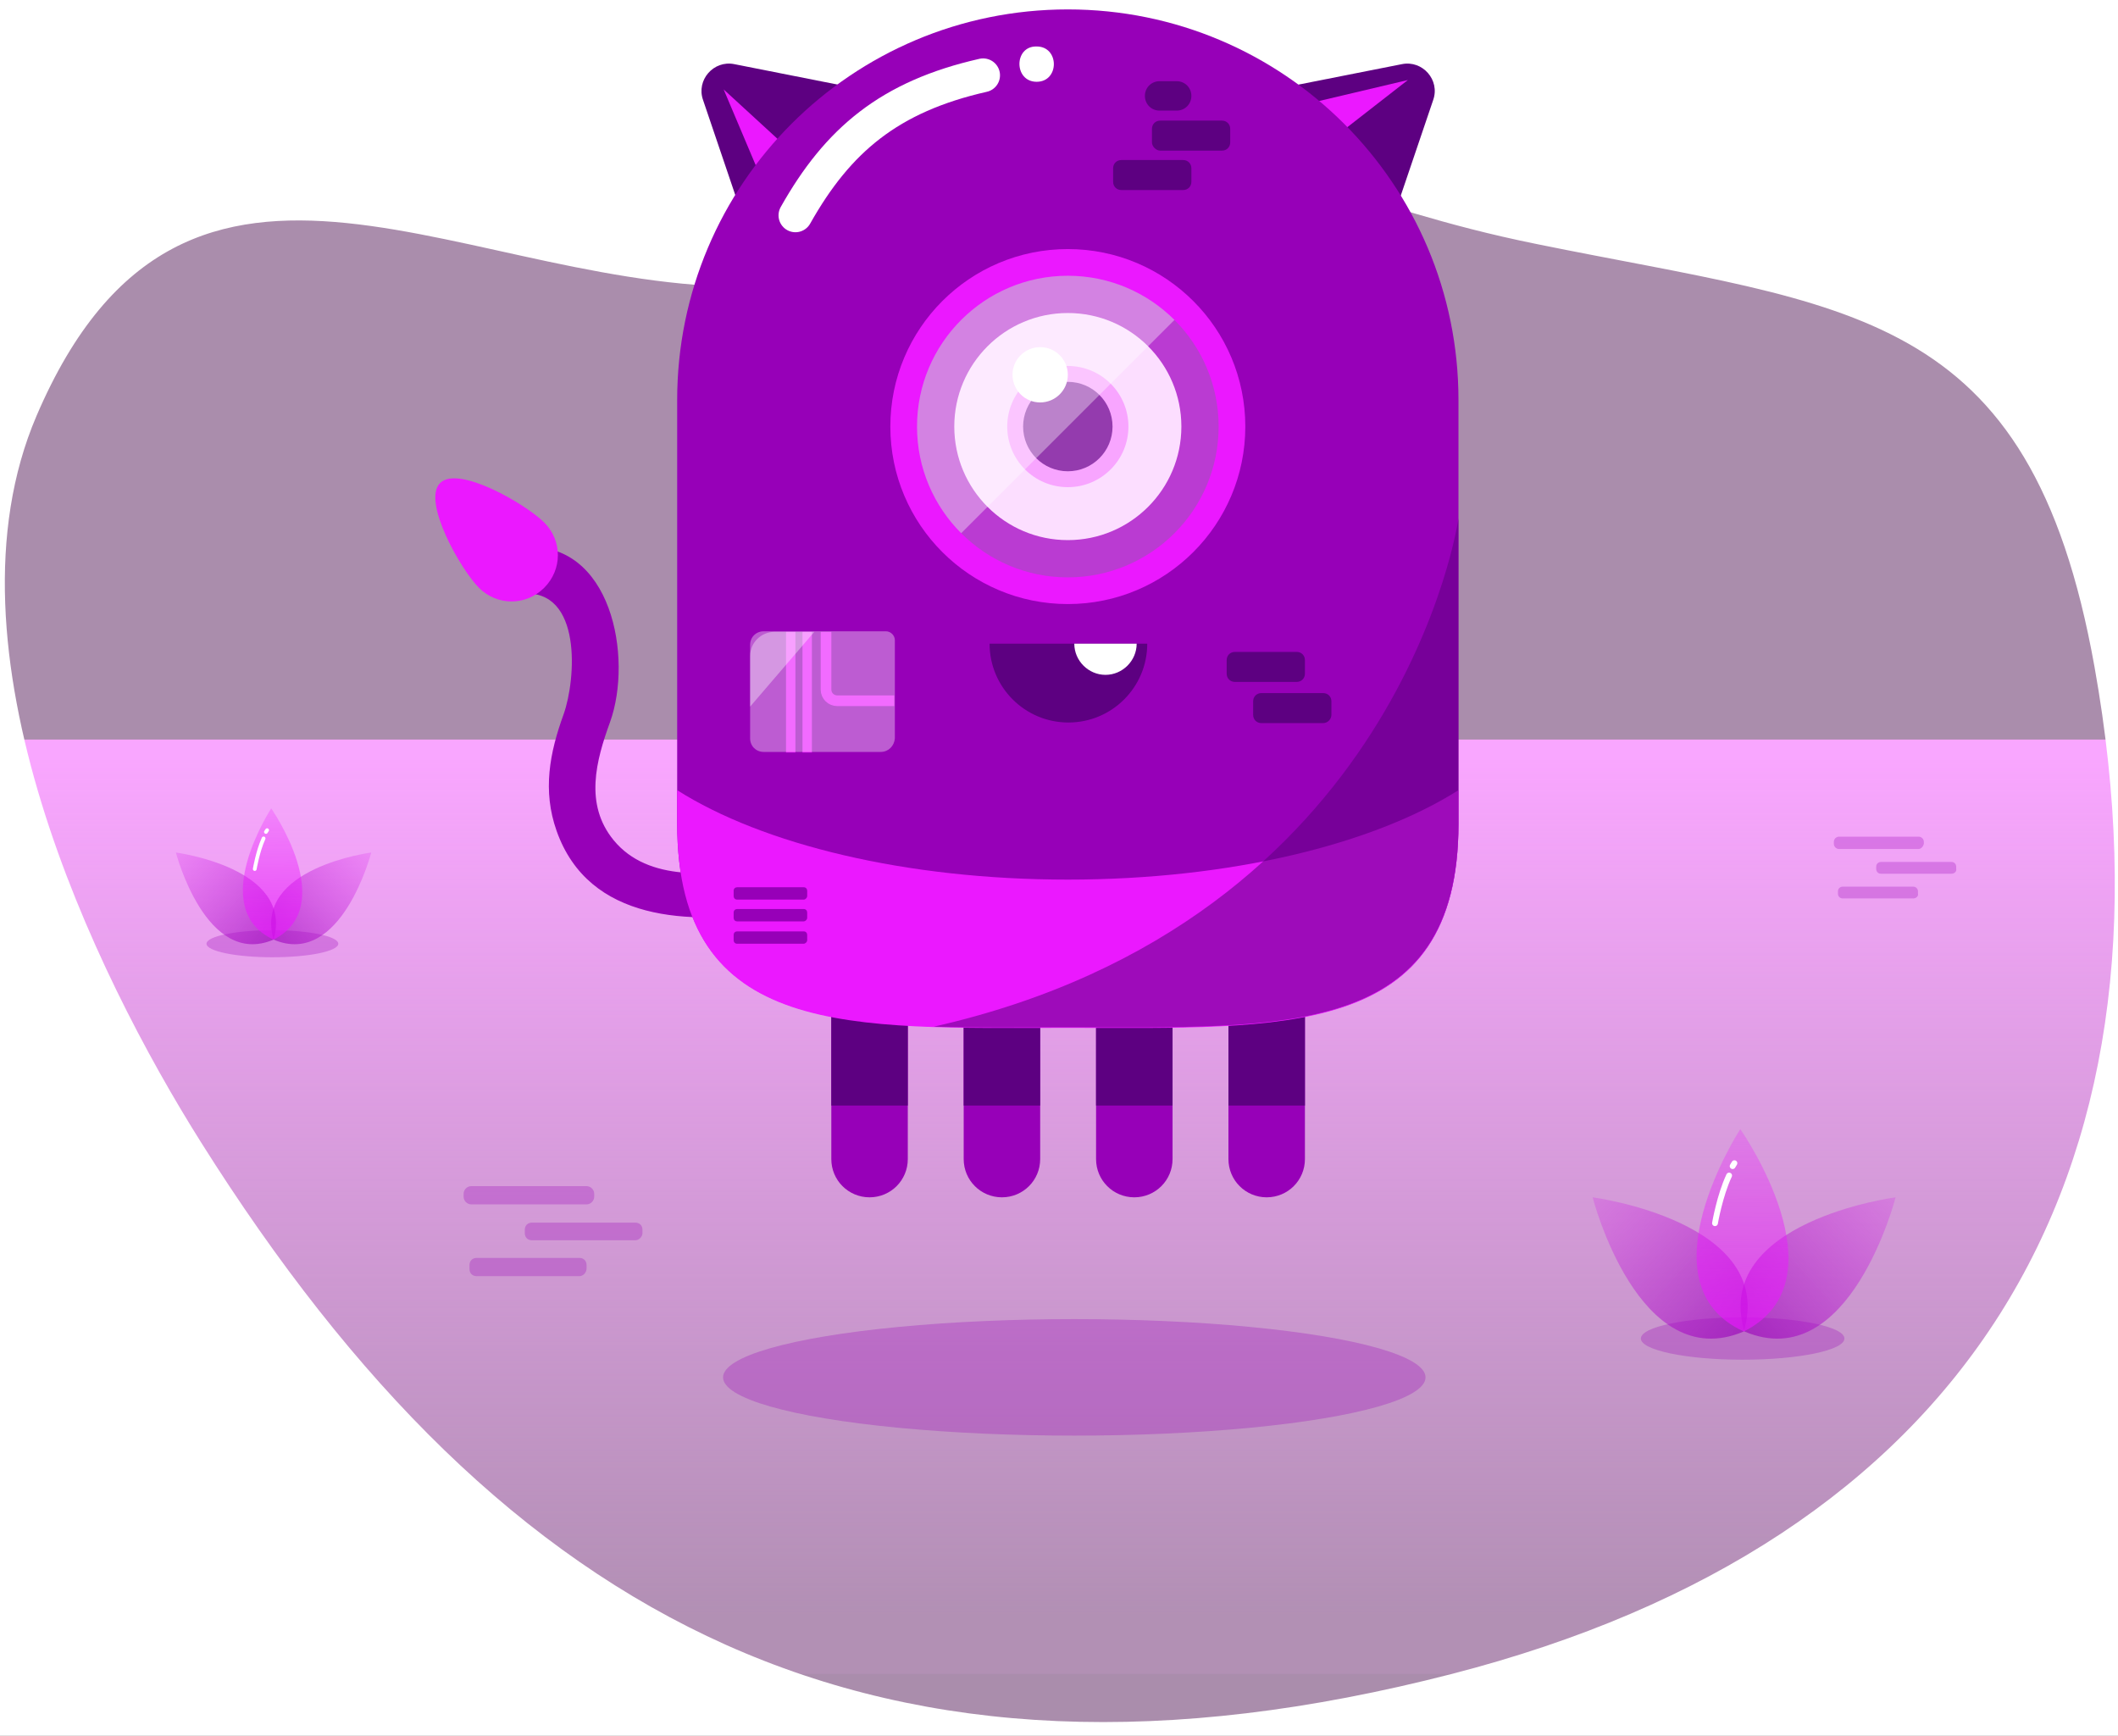 <?xml version="1.0" encoding="utf-8"?>
<!-- Generator: Adobe Illustrator 22.1.0, SVG Export Plug-In . SVG Version: 6.00 Build 0)  -->
<svg version="1.0" xmlns="http://www.w3.org/2000/svg" xmlns:xlink="http://www.w3.org/1999/xlink" x="0px" y="0px"
	 viewBox="0 0 360 295" enable-background="new 0 0 360 295" xml:space="preserve">
<rect x="0" y="0" width="360" height="295" fill="#808080" stroke="none"/>
<g id="Background">
	<rect x="-19.9" y="-2.5" opacity="0.35" fill="#F9A6FF" width="399.9" height="296.9"/>
</g>
<g id="Fog">
</g>
<g id="Sky">
	<g id="Layer_12">
	</g>
</g>
<g id="Mountains">
</g>
<g id="Trees">
</g>
<g id="Floor">
	<linearGradient id="SVGID_1_" gradientUnits="userSpaceOnUse" x1="178.752" y1="128.209" x2="178.752" y2="275.013">
		<stop  offset="0" style="stop-color:#F9A6FF"/>
		<stop  offset="0.998" style="stop-color:#F9A6FF;stop-opacity:0.1"/>
	</linearGradient>
	<rect x="-4.9" y="125.7" fill="url(#SVGID_1_)" width="367.3" height="158.8"/>
</g>
<g id="Dekoration">
	<g>
		<g>
			<ellipse opacity="0.28" fill="#9700B8" cx="296.2" cy="227.5" rx="17.3" ry="3.6"/>
			<g>
				
					<linearGradient id="SVGID_2_" gradientUnits="userSpaceOnUse" x1="5845.235" y1="2899.924" x2="5845.235" y2="2852.308" gradientTransform="matrix(-0.664 -0.748 -0.748 0.664 6346.005 2673.408)">
					<stop  offset="0" style="stop-color:#9700B8"/>
					<stop  offset="0.901" style="stop-color:#E216F8;stop-opacity:0.189"/>
					<stop  offset="1" style="stop-color:#EB18FF;stop-opacity:0.1"/>
				</linearGradient>
				<path opacity="0.63" fill="url(#SVGID_2_)" d="M322.2,203.5c0,0-7.8,30.4-25.7,22.8C291,207.6,322.2,203.5,322.2,203.5z"/>
				
					<linearGradient id="SVGID_3_" gradientUnits="userSpaceOnUse" x1="4690.118" y1="1597.83" x2="4690.118" y2="1550.214" gradientTransform="matrix(0.664 -0.748 0.748 0.664 -4012.499 2673.408)">
					<stop  offset="0" style="stop-color:#9700B8"/>
					<stop  offset="0.901" style="stop-color:#E216F8;stop-opacity:0.189"/>
					<stop  offset="1" style="stop-color:#EB18FF;stop-opacity:0.1"/>
				</linearGradient>
				<path opacity="0.63" fill="url(#SVGID_3_)" d="M270.7,203.5c0,0,7.8,30.4,25.7,22.8C301.9,207.6,270.7,203.5,270.7,203.5z"/>
				
					<linearGradient id="SVGID_4_" gradientUnits="userSpaceOnUse" x1="2991.22" y1="506.128" x2="2991.22" y2="458.512" gradientTransform="matrix(-1 1.680197e-02 1.680197e-02 1 3278.666 -331.593)">
					<stop  offset="0" style="stop-color:#EB18FF"/>
					<stop  offset="1" style="stop-color:#EB18FF;stop-opacity:0.1"/>
				</linearGradient>
				<path opacity="0.63" fill="url(#SVGID_4_)" d="M295.8,191.9c0,0,18,25.7,0.6,34.4C278.7,218.3,295.8,191.9,295.8,191.9z"/>
				<g>
					<path fill="none" stroke="#FFFFFF" stroke-width="0.989" stroke-linecap="round" stroke-miterlimit="10" d="M291.5,207.9
						c0,0,0.8-4.7,2.4-8.1"/>
					<path fill="none" stroke="#FFFFFF" stroke-width="0.989" stroke-linecap="round" stroke-miterlimit="10" d="M294.5,198.2
						c0.1-0.2,0.2-0.3,0.3-0.5"/>
				</g>
			</g>
		</g>
	</g>
	<g>
		<g>
			<ellipse opacity="0.28" fill="#9700B8" cx="46.3" cy="160.4" rx="11.2" ry="2.3"/>
			<g>
				
					<linearGradient id="SVGID_5_" gradientUnits="userSpaceOnUse" x1="6060.996" y1="3043.203" x2="6060.996" y2="3012.4" gradientTransform="matrix(-0.664 -0.748 -0.748 0.664 6346.005 2673.408)">
					<stop  offset="0" style="stop-color:#9700B8"/>
					<stop  offset="0.901" style="stop-color:#E216F8;stop-opacity:0.189"/>
					<stop  offset="1" style="stop-color:#EB18FF;stop-opacity:0.1"/>
				</linearGradient>
				<path opacity="0.63" fill="url(#SVGID_5_)" d="M63.1,144.9c0,0-5.1,19.7-16.6,14.8C43,147.5,63.1,144.9,63.1,144.9z"/>
				
					<linearGradient id="SVGID_6_" gradientUnits="userSpaceOnUse" x1="4574.132" y1="1367.153" x2="4574.132" y2="1336.35" gradientTransform="matrix(0.664 -0.748 0.748 0.664 -4012.499 2673.408)">
					<stop  offset="0" style="stop-color:#9700B8"/>
					<stop  offset="0.901" style="stop-color:#E216F8;stop-opacity:0.189"/>
					<stop  offset="1" style="stop-color:#EB18FF;stop-opacity:0.1"/>
				</linearGradient>
				<path opacity="0.63" fill="url(#SVGID_6_)" d="M29.9,144.9c0,0,5.1,19.7,16.6,14.8C50,147.5,29.9,144.9,29.9,144.9z"/>
				
					<linearGradient id="SVGID_7_" gradientUnits="userSpaceOnUse" x1="3239.997" y1="435.808" x2="3239.997" y2="405.005" gradientTransform="matrix(-1 1.680197e-02 1.680197e-02 1 3278.666 -331.593)">
					<stop  offset="0" style="stop-color:#EB18FF"/>
					<stop  offset="1" style="stop-color:#EB18FF;stop-opacity:0.1"/>
				</linearGradient>
				<path opacity="0.63" fill="url(#SVGID_7_)" d="M46.1,137.4c0,0,11.6,16.6,0.4,22.3C35,154.4,46.1,137.4,46.1,137.4z"/>
				<g>
					<path fill="none" stroke="#FFFFFF" stroke-width="0.639" stroke-linecap="round" stroke-miterlimit="10" d="M43.3,147.7
						c0,0,0.5-3,1.5-5.2"/>
					<path fill="none" stroke="#FFFFFF" stroke-width="0.639" stroke-linecap="round" stroke-miterlimit="10" d="M45.2,141.4
						c0.1-0.1,0.1-0.2,0.2-0.3"/>
				</g>
			</g>
		</g>
	</g>
	<g opacity="0.28">
		<path fill="#9700B8" d="M99.7,204.7H80.1c-0.7,0-1.3-0.6-1.3-1.3v-0.5c0-0.7,0.6-1.3,1.3-1.3h19.6c0.7,0,1.3,0.6,1.3,1.3v0.5
			C101,204.1,100.4,204.7,99.7,204.7z"/>
		<path fill="#9700B8" d="M108,210.8H90.4c-0.7,0-1.2-0.5-1.2-1.2v-0.6c0-0.7,0.5-1.2,1.2-1.2H108c0.7,0,1.2,0.5,1.2,1.2v0.6
			C109.2,210.2,108.6,210.8,108,210.8z"/>
		<path fill="#9700B8" d="M98.5,216.9H81c-0.7,0-1.2-0.5-1.2-1.2V215c0-0.7,0.5-1.2,1.2-1.2h17.5c0.7,0,1.2,0.5,1.2,1.2v0.6
			C99.7,216.3,99.1,216.9,98.5,216.9z"/>
	</g>
	<g opacity="0.28">
		<path fill="#9700B8" d="M326.1,144.3h-13.5c-0.5,0-0.9-0.4-0.9-0.9v-0.3c0-0.5,0.4-0.9,0.9-0.9h13.5c0.5,0,0.9,0.4,0.9,0.9v0.3
			C326.9,143.9,326.5,144.3,326.1,144.3z"/>
		<path fill="#9700B8" d="M331.7,148.5h-12c-0.5,0-0.8-0.4-0.8-0.8v-0.4c0-0.5,0.4-0.8,0.8-0.8h12c0.5,0,0.8,0.4,0.8,0.8v0.4
			C332.6,148.1,332.2,148.5,331.7,148.5z"/>
		<path fill="#9700B8" d="M325.2,152.7h-12c-0.5,0-0.8-0.4-0.8-0.8v-0.4c0-0.5,0.4-0.8,0.8-0.8h12c0.5,0,0.8,0.4,0.8,0.8v0.4
			C326.1,152.3,325.7,152.7,325.2,152.7z"/>
	</g>
</g>
<g id="Mask">
	<path fill="#FFFFFF" d="M-33.6-11.4v331.3h426V-11.4H-33.6z M246.8,284.5c-97.4,25.1-160.9-8.2-212.6-90.3
		c-18.2-28.9-44.9-84-28-123.5c25.6-59.8,73.8-20.3,123.7-22c21.1-0.7,37.5-15,57.7-17.8c34.7-4.8,40.5,3.9,73.7,10.6
		c53,10.8,83.7,10.4,94.7,71.8C371.7,201.1,333.7,262.1,246.8,284.5z"/>
</g>
<g id="Character">
	<g>
		<g>
			<g>
				<path fill="#5D0081" d="M220.6,14.4l17.7-3.5c3.5-0.7,6.5,2.7,5.3,6.1l-5.8,17.1"/>
				<polygon fill="#EB18FF" points="222.8,17.5 239.3,13.6 228.9,21.7 				"/>
			</g>
			<g>
				<path fill="#5D0081" d="M142.5,14.4l-17.7-3.5c-3.5-0.7-6.5,2.7-5.3,6.1l5.8,17.1"/>
				<polygon fill="#EB18FF" points="129.6,30.8 123,15.2 132.7,24.1 				"/>
			</g>
		</g>
		<g>
			<g>
				<g>
					<path fill="#9700B8" d="M192.8,203.5c3.6,0,6.5-2.9,6.5-6.5v-24.7h-13V197C186.3,200.6,189.2,203.5,192.8,203.5z"/>
				</g>
				<rect x="186.3" y="172.3" fill="#5D0081" width="13" height="15.6"/>
			</g>
			<g>
				<g>
					<path fill="#9700B8" d="M215.3,203.5c3.6,0,6.5-2.9,6.5-6.5v-24.7h-13V197C208.8,200.6,211.7,203.5,215.3,203.5z"/>
				</g>
				<rect x="208.8" y="172.3" fill="#5D0081" width="13" height="15.6"/>
			</g>
			<g>
				<g>
					<path fill="#9700B8" d="M147.8,203.5c3.6,0,6.5-2.9,6.5-6.5v-24.7h-13V197C141.3,200.6,144.2,203.5,147.8,203.5z"/>
				</g>
				<rect x="141.3" y="172.3" fill="#5D0081" width="13" height="15.6"/>
			</g>
			<g>
				<g>
					<path fill="#9700B8" d="M170.3,203.5c3.6,0,6.5-2.9,6.5-6.5v-24.7h-13V197C163.8,200.6,166.7,203.5,170.3,203.5z"/>
				</g>
				<rect x="163.8" y="172.3" fill="#5D0081" width="13" height="15.6"/>
			</g>
		</g>
		<g>
			<g>
				<path fill="#9700B8" d="M88.8,100.9c10.2-0.8,9.1,14.6,7,20.5c-2.4,6.6-3.6,13-1.2,19.8c5.5,15.6,22.8,15.9,36.6,13.8
					c5-0.8,2.9-8.4-2.1-7.6c-8,1.3-18.9,2.6-24.8-4.6c-5-6.1-3-13.5-0.6-20.1c3.9-10.9,0.3-30.9-14.8-29.7
					C83.8,93.5,83.8,101.3,88.8,100.9L88.8,100.9z"/>
			</g>
		</g>
		<path fill="#EB18FF" d="M92.5,88.8c3.1,3.1,3.1,8,0,11.1s-8,3.1-11.1,0s-9.7-14.7-6.6-17.8S89.4,85.7,92.5,88.8z"/>
		<path fill="#9700B8" d="M181.5,174.6L181.5,174.6c-36.7,0-66.4,2-66.4-34.7V68c0-36.7,29.7-66.4,66.4-66.4h0
			c36.7,0,66.4,29.7,66.4,66.4v72C247.9,176.7,218.2,174.6,181.5,174.6z"/>
		<g>
			<path fill="#EB18FF" d="M115.1,134.3v5.7c0,36.7,29.7,34.7,66.4,34.7h0c36.7,0,66.4,2,66.4-34.7v-5.7
				c-14.5,9.2-38.8,15.2-66.4,15.2S129.6,143.5,115.1,134.3z"/>
		</g>
		<circle fill="#FFFFFF" cx="181.5" cy="72.5" r="19.3"/>
		<g>
			<circle fill="#F9A6FF" cx="181.5" cy="72.5" r="10.3"/>
			<circle fill="#5D0081" cx="181.5" cy="72.5" r="7.6"/>
		</g>
		<g>
			<path fill="#5D0081" d="M195,109.4c0,7.4-6,13.4-13.4,13.4c-7.4,0-13.4-6-13.4-13.4"/>
			<path fill="#FFFFFF" d="M193.2,109.4c0,2.9-2.4,5.3-5.3,5.3s-5.3-2.4-5.3-5.3"/>
		</g>
		<g>
			<circle opacity="0.36" fill="#F9A6FF" cx="181.5" cy="72.5" r="27.9"/>
			<path opacity="0.36" fill="#FFFFFF" d="M161.8,92.2c-10.9-10.9-10.9-28.6,0-39.5c10.9-10.9,28.6-10.9,39.5,0"/>
		</g>
		<circle fill="none" stroke="#EB18FF" stroke-width="4.535" stroke-miterlimit="10" cx="181.5" cy="72.5" r="27.9"/>
		<g>
			<path opacity="0.54" fill="#5D0081" d="M158.7,174.5c7.1,0.2,14.8,0.1,22.8,0.1h0c36.7,0,66.4,2,66.4-34.7V88.1
				C247.9,88.1,238.2,156.5,158.7,174.5z"/>
		</g>
		<g>
			<path fill="#9700B8" d="M136.6,156.6h-11.3c-0.4,0-0.6-0.3-0.6-0.6v-0.9c0-0.4,0.3-0.6,0.6-0.6h11.3c0.4,0,0.6,0.3,0.6,0.6v0.9
				C137.2,156.3,136.9,156.6,136.6,156.6z"/>
			<path fill="#9700B8" d="M136.6,152.9h-11.3c-0.4,0-0.6-0.3-0.6-0.6v-0.9c0-0.4,0.3-0.6,0.6-0.6h11.3c0.4,0,0.6,0.3,0.6,0.6v0.9
				C137.2,152.6,136.9,152.9,136.6,152.9z"/>
			<path fill="#9700B8" d="M136.6,160.4h-11.3c-0.4,0-0.6-0.3-0.6-0.6v-0.9c0-0.4,0.3-0.6,0.6-0.6h11.3c0.4,0,0.6,0.3,0.6,0.6v0.9
				C137.2,160.1,136.9,160.4,136.6,160.4z"/>
		</g>
		<ellipse opacity="0.28" fill="#9700B8" cx="182.6" cy="234.1" rx="59.7" ry="9.9"/>
		<g>
			<path fill="#5D0081" d="M220.4,115.9h-10.5c-0.8,0-1.4-0.6-1.4-1.4v-2.3c0-0.8,0.6-1.4,1.4-1.4h10.5c0.8,0,1.4,0.6,1.4,1.4v2.3
				C221.8,115.3,221.2,115.9,220.4,115.9z"/>
			<path fill="#5D0081" d="M224.9,122.9h-10.5c-0.8,0-1.4-0.6-1.4-1.4v-2.3c0-0.8,0.6-1.4,1.4-1.4h10.5c0.8,0,1.4,0.6,1.4,1.4v2.3
				C226.3,122.2,225.7,122.9,224.9,122.9z"/>
		</g>
		<g>
			<rect x="133.6" y="107.4" fill="#EB18FF" width="1.6" height="20.5"/>
			<rect x="136.4" y="107.4" fill="#EB18FF" width="1.6" height="20.5"/>
			<path fill="none" stroke="#EB18FF" stroke-width="1.814" stroke-miterlimit="10" d="M152,119.1h-9.7c-1,0-1.9-0.8-1.9-1.9v-9.8"
				/>
			<path opacity="0.36" fill="#FFFFFF" d="M149.7,127.8h-19.9c-1.3,0-2.3-1-2.3-2.3v-15.9c0-1.3,1-2.3,2.3-2.3h20.8
				c0.8,0,1.5,0.7,1.5,1.5v16.7C152,126.8,151,127.8,149.7,127.8z"/>
			<path opacity="0.36" fill="#FFFFFF" d="M127.5,120.1v-8.6c0-2.3,1.9-4.1,4.1-4.1h6.8"/>
		</g>
		<g>
			<path fill="none" stroke="#FFFFFF" stroke-width="5.744" stroke-linecap="round" stroke-miterlimit="10" d="M135.2,36.6
				c7.2-12.8,16-20.2,31.9-23.8"/>
			<g>
				<g>
					<path fill="#FFFFFF" d="M176.2,13.9c3.9,0,3.9-6,0-6C172.3,7.8,172.3,13.9,176.2,13.9L176.2,13.9z"/>
				</g>
			</g>
		</g>
		<g>
			<path fill="#5D0081" d="M197.2,25.6h10.5c0.8,0,1.4-0.6,1.4-1.4v-2.3c0-0.8-0.6-1.4-1.4-1.4h-10.5c-0.8,0-1.4,0.6-1.4,1.4v2.3
				C195.8,24.9,196.5,25.6,197.2,25.6z"/>
			<path fill="#5D0081" d="M197.1,18.8h2.9c1.4,0,2.5-1.1,2.5-2.5v0c0-1.4-1.1-2.5-2.5-2.5h-2.9c-1.4,0-2.5,1.1-2.5,2.5v0
				C194.6,17.7,195.7,18.8,197.1,18.8z"/>
			<path fill="#5D0081" d="M190.6,32.3h10.5c0.8,0,1.4-0.6,1.4-1.4v-2.3c0-0.8-0.6-1.4-1.4-1.4h-10.5c-0.8,0-1.4,0.6-1.4,1.4v2.3
				C189.2,31.7,189.8,32.3,190.6,32.3z"/>
		</g>
		<circle fill="#FFFFFF" cx="176.8" cy="63.7" r="4.7"/>
	</g>
</g>
<g id="Lines">
</g>
<g id="Text">
</g>
<g id="Fog_Overlay">
</g>
</svg>
